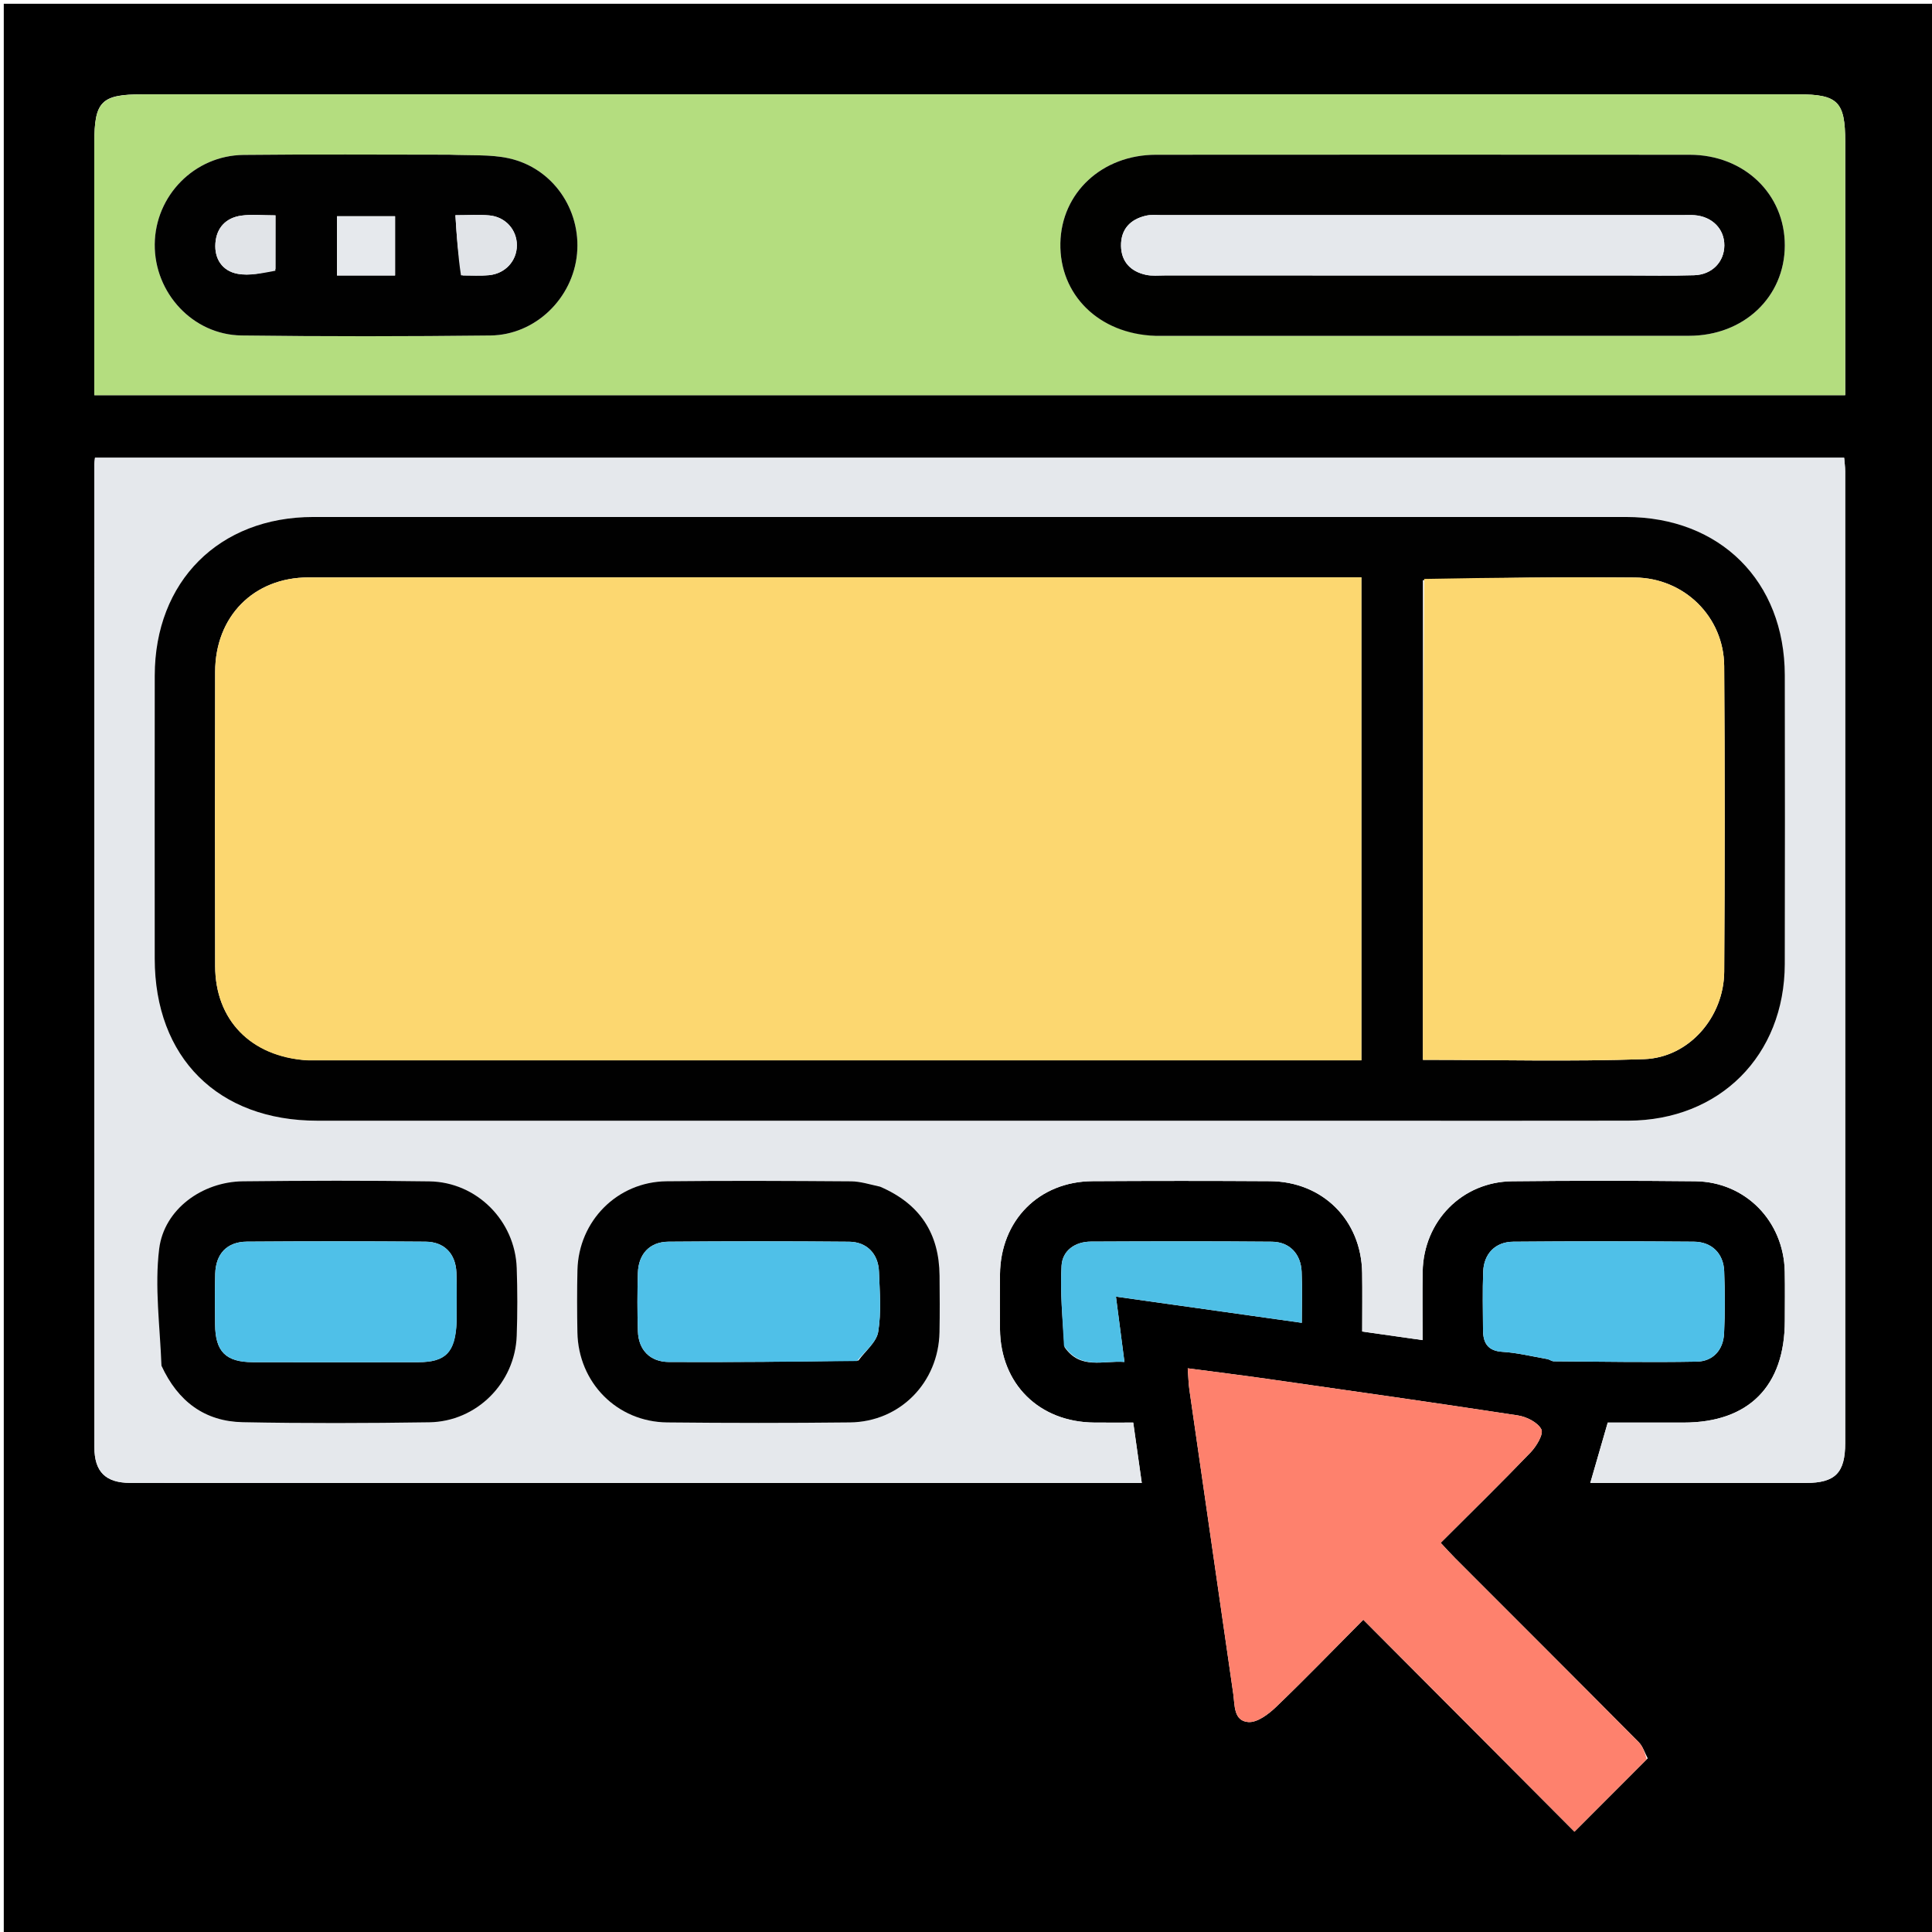 <svg version="1.1" id="Layer_1" xmlns="http://www.w3.org/2000/svg" xmlns:xlink="http://www.w3.org/1999/xlink" x="0px" y="0px"
	 width="100%" viewBox="0 0 512 512" enable-background="new 0 0 512 512" xml:space="preserve">
<path fill="#000000" opacity="1" stroke="none" 
	d="
M1,176 
	C1,117.333 1,59.167 1,1 
	C171.667,1 342.333,1 513,1 
	C513,171.667 513,342.333 513,513 
	C342.333,513 171.667,513 1,513 
	C1,400.833 1,288.667 1,176 
M99.5,393.001 
	C167.1,393.001 234.699,393.001 302.582,393.001 
	C301.787,387.38 301.07,382.305 300.32,376.999 
	C296.63,376.999 293.315,377.022 290.001,376.995 
	C275.362,376.876 265.141,366.752 265.008,352.223 
	C264.965,347.391 264.963,342.557 265.009,337.725 
	C265.145,323.427 275.324,313.107 289.544,313.023 
	C305.208,312.931 320.873,312.927 336.538,313.025 
	C350.529,313.112 360.778,323.361 360.983,337.311 
	C361.058,342.451 360.995,347.594 360.995,352.868 
	C366.483,353.647 371.62,354.377 377.004,355.141 
	C377.004,348.658 376.924,342.841 377.02,337.026 
	C377.241,323.634 387.442,313.187 400.743,313.046 
	C416.906,312.875 433.073,312.876 449.236,313.045 
	C462.55,313.185 472.721,323.599 472.98,337.01 
	C473.063,341.341 473.002,345.676 472.998,350.008 
	C472.984,367.357 463.427,376.985 446.208,376.998 
	C439.126,377.003 432.045,376.999 426.067,376.999 
	C424.367,382.882 422.929,387.858 421.442,393.001 
	C440.349,393.001 459.483,393.014 478.617,392.994 
	C486.374,392.986 488.996,390.309 488.996,382.402 
	C489.004,296.579 489.002,210.757 488.989,124.934 
	C488.989,123.67 488.805,122.406 488.72,121.309 
	C333.971,121.309 179.581,121.309 25.172,121.309 
	C25.096,122.099 25.008,122.583 25.008,123.066 
	C25.001,209.889 24.992,296.711 25.016,383.534 
	C25.017,390.03 27.986,392.97 34.508,392.984 
	C55.839,393.028 77.169,393.001 99.5,393.001 
M37.642,25 
	C26.822,25.007 25,26.858 25,37.846 
	C24.999,58.51 25,79.174 25,99.837 
	C25,101.446 25,103.054 25,104.718 
	C179.92,104.718 334.3,104.718 489,104.718 
	C489,102.801 489,101.164 489,99.528 
	C489,78.864 489.001,58.2 489,37.536 
	C489,26.952 487.061,25 476.546,25 
	C330.566,25 184.586,25 37.642,25 
M436.665,465.98 
	C435.886,464.539 435.392,462.815 434.285,461.7 
	C418.103,445.389 401.836,429.161 385.599,412.904 
	C384.344,411.648 383.162,410.319 381.797,408.865 
	C389.955,400.71 397.925,392.92 405.64,384.885 
	C407.186,383.275 409.111,380.047 408.468,378.784 
	C407.528,376.938 404.538,375.45 402.225,375.096 
	C380.033,371.698 357.802,368.551 335.576,365.376 
	C328.754,364.402 321.913,363.562 314.759,362.618 
	C314.941,365.032 314.969,366.682 315.202,368.302 
	C319.063,395.133 322.959,421.96 326.815,448.792 
	C327.26,451.891 326.878,456.067 330.814,456.363 
	C333.159,456.539 336.13,454.311 338.106,452.419 
	C345.773,445.072 353.154,437.427 361.286,429.244 
	C380.117,448.145 398.606,466.704 417.251,485.417 
	C423.696,478.963 429.922,472.728 436.665,465.98 
M410.369,360.234 
	C410.832,360.418 411.294,360.761 411.758,360.764 
	C424.396,360.847 437.036,361.079 449.669,360.848 
	C454.002,360.768 456.69,357.732 456.901,353.349 
	C457.165,347.871 457.136,342.365 456.927,336.883 
	C456.748,332.197 453.653,329.099 448.911,329.061 
	C432.94,328.932 416.966,328.927 400.995,329.066 
	C396.276,329.108 393.242,332.256 393.061,336.973 
	C392.863,342.124 392.988,347.287 393.015,352.445 
	C393.033,355.867 394.219,358.017 398.191,358.252 
	C401.985,358.476 405.738,359.407 410.369,360.234 
M282.126,357.015 
	C286.344,363.09 292.34,360.493 297.989,360.929 
	C297.204,354.885 296.508,349.536 295.739,343.622 
	C312.551,345.99 328.589,348.25 344.989,350.56 
	C344.989,345.662 345.135,341.345 344.949,337.043 
	C344.745,332.295 341.762,329.11 337.061,329.067 
	C321.068,328.922 305.072,328.964 289.078,329.038 
	C284.893,329.057 281.559,331.416 281.325,335.415 
	C280.921,342.329 281.583,349.305 282.126,357.015 
z"/>
<path fill="#E5E8EC" opacity="1" stroke="none" 
	d="
M99,393.001 
	C77.169,393.001 55.839,393.028 34.508,392.984 
	C27.986,392.97 25.017,390.03 25.016,383.534 
	C24.992,296.711 25.001,209.889 25.008,123.066 
	C25.008,122.583 25.096,122.099 25.172,121.309 
	C179.581,121.309 333.971,121.309 488.72,121.309 
	C488.805,122.406 488.989,123.67 488.989,124.934 
	C489.002,210.757 489.004,296.579 488.996,382.402 
	C488.996,390.309 486.374,392.986 478.617,392.994 
	C459.483,393.014 440.349,393.001 421.442,393.001 
	C422.929,387.858 424.367,382.882 426.067,376.999 
	C432.045,376.999 439.126,377.003 446.208,376.998 
	C463.427,376.985 472.984,367.357 472.998,350.008 
	C473.002,345.676 473.063,341.341 472.98,337.01 
	C472.721,323.599 462.55,313.185 449.236,313.045 
	C433.073,312.876 416.906,312.875 400.743,313.046 
	C387.442,313.187 377.241,323.634 377.02,337.026 
	C376.924,342.841 377.004,348.658 377.004,355.141 
	C371.62,354.377 366.483,353.647 360.995,352.868 
	C360.995,347.594 361.058,342.451 360.983,337.311 
	C360.778,323.361 350.529,313.112 336.538,313.025 
	C320.873,312.927 305.208,312.931 289.544,313.023 
	C275.324,313.107 265.145,323.427 265.009,337.725 
	C264.963,342.557 264.965,347.391 265.008,352.223 
	C265.141,366.752 275.362,376.876 290.001,376.995 
	C293.315,377.022 296.63,376.999 300.32,376.999 
	C301.07,382.305 301.787,387.38 302.582,393.001 
	C234.699,393.001 167.1,393.001 99,393.001 
M360.5,297 
	C384.157,297 407.814,297.039 431.471,296.989 
	C455.727,296.937 472.931,279.726 472.987,255.433 
	C473.045,229.944 473.031,204.454 472.991,178.965 
	C472.951,154.047 455.861,137.011 430.879,137.007 
	C314.927,136.992 198.974,136.99 83.022,137.008 
	C58.059,137.012 41.034,154.075 41.006,179.056 
	C40.979,204.046 40.994,229.036 41.002,254.026 
	C41.011,280.283 57.774,296.997 84.113,296.998 
	C175.909,297.003 267.704,297 360.5,297 
M42.933,362.307 
	C47.16,371.438 54.298,376.7 64.335,376.898 
	C80.804,377.222 97.288,377.168 113.76,376.923 
	C126.318,376.737 136.492,366.505 136.936,354.002 
	C137.148,348.018 137.145,342.015 136.938,336.031 
	C136.504,323.509 126.347,313.261 113.805,313.076 
	C97.333,312.833 80.852,312.883 64.378,313.059 
	C53.63,313.173 43.48,320.427 42.179,330.98 
	C40.944,341.004 42.389,351.358 42.933,362.307 
M232.879,314.297 
	C230.431,313.868 227.986,313.084 225.536,313.067 
	C209.228,312.956 192.916,312.867 176.609,313.051 
	C163.579,313.198 153.331,323.58 153.028,336.608 
	C152.901,342.097 152.919,347.593 153.019,353.083 
	C153.263,366.408 163.503,376.818 176.807,376.957 
	C192.949,377.126 209.095,377.131 225.236,376.955 
	C238.521,376.81 248.723,366.385 248.979,353.031 
	C249.074,348.041 249.036,343.046 248.993,338.054 
	C248.896,326.951 243.881,319.062 232.879,314.297 
z"/>
<path fill="#B4DD7F" opacity="1" stroke="none" 
	d="
M38.124,25 
	C184.586,25 330.566,25 476.546,25 
	C487.061,25 489,26.952 489,37.536 
	C489.001,58.2 489,78.864 489,99.528 
	C489,101.164 489,102.801 489,104.718 
	C334.3,104.718 179.92,104.718 25,104.718 
	C25,103.054 25,101.446 25,99.837 
	C25,79.174 24.999,58.51 25,37.846 
	C25,26.858 26.822,25.007 38.124,25 
M306.67,89 
	C353.656,89 400.643,89.02 447.629,88.988 
	C462.13,88.978 472.951,78.706 472.989,65.077 
	C473.027,51.426 462.221,41.025 447.796,41.013 
	C400.643,40.977 353.491,40.981 306.338,41.011 
	C292.064,41.021 281.272,51.071 281.01,64.439 
	C280.743,78.116 291.191,88.498 306.67,89 
M118.494,40.999 
	C100.506,41.002 82.516,40.857 64.529,41.058 
	C51.501,41.202 41.122,51.877 41.006,64.735 
	C40.89,77.625 51.096,88.734 64.009,88.9 
	C85.991,89.182 107.982,89.158 129.965,88.906 
	C141.901,88.77 151.823,79.043 152.919,67.25 
	C154.008,55.523 146.48,44.52 134.864,41.955 
	C129.911,40.862 124.626,41.272 118.494,40.999 
z"/>
<path fill="#FE816D" opacity="1" stroke="none" 
	d="
M436.406,466.236 
	C429.922,472.728 423.696,478.963 417.251,485.417 
	C398.606,466.704 380.117,448.145 361.286,429.244 
	C353.154,437.427 345.773,445.072 338.106,452.419 
	C336.13,454.311 333.159,456.539 330.814,456.363 
	C326.878,456.067 327.26,451.891 326.815,448.792 
	C322.959,421.96 319.063,395.133 315.202,368.302 
	C314.969,366.682 314.941,365.032 314.759,362.618 
	C321.913,363.562 328.754,364.402 335.576,365.376 
	C357.802,368.551 380.033,371.698 402.225,375.096 
	C404.538,375.45 407.528,376.938 408.468,378.784 
	C409.111,380.047 407.186,383.275 405.64,384.885 
	C397.925,392.92 389.955,400.71 381.797,408.865 
	C383.162,410.319 384.344,411.648 385.599,412.904 
	C401.836,429.161 418.103,445.389 434.285,461.7 
	C435.392,462.815 435.886,464.539 436.406,466.236 
z"/>
<path fill="#4FC0E8" opacity="1" stroke="none" 
	d="
M409.939,360.131 
	C405.738,359.407 401.985,358.476 398.191,358.252 
	C394.219,358.017 393.033,355.867 393.015,352.445 
	C392.988,347.287 392.863,342.124 393.061,336.973 
	C393.242,332.256 396.276,329.108 400.995,329.066 
	C416.966,328.927 432.94,328.932 448.911,329.061 
	C453.653,329.099 456.748,332.197 456.927,336.883 
	C457.136,342.365 457.165,347.871 456.901,353.349 
	C456.69,357.732 454.002,360.768 449.669,360.848 
	C437.036,361.079 424.396,360.847 411.758,360.764 
	C411.294,360.761 410.832,360.418 409.939,360.131 
z"/>
<path fill="#4EBFE6" opacity="1" stroke="none" 
	d="
M281.962,356.634 
	C281.583,349.305 280.921,342.329 281.325,335.415 
	C281.559,331.416 284.893,329.057 289.078,329.038 
	C305.072,328.964 321.068,328.922 337.061,329.067 
	C341.762,329.11 344.745,332.295 344.949,337.043 
	C345.135,341.345 344.989,345.662 344.989,350.56 
	C328.589,348.25 312.551,345.99 295.739,343.622 
	C296.508,349.536 297.204,354.885 297.989,360.929 
	C292.34,360.493 286.344,363.09 281.962,356.634 
z"/>
<path fill="#010101" opacity="1" stroke="none" 
	d="
M360,297 
	C267.704,297 175.909,297.003 84.113,296.998 
	C57.774,296.997 41.011,280.283 41.002,254.026 
	C40.994,229.036 40.979,204.046 41.006,179.056 
	C41.034,154.075 58.059,137.012 83.022,137.008 
	C198.974,136.99 314.927,136.992 430.879,137.007 
	C455.861,137.011 472.951,154.047 472.991,178.965 
	C473.031,204.454 473.045,229.944 472.987,255.433 
	C472.931,279.726 455.727,296.937 431.471,296.989 
	C407.814,297.039 384.157,297 360,297 
M81.727,280.998 
	C174.785,280.998 267.843,280.998 360.783,280.998 
	C360.783,237.971 360.783,195.695 360.783,153.002 
	C359.617,153.002 358.662,153.002 357.707,153.002 
	C265.724,153.002 173.74,152.982 81.757,153.023 
	C67.227,153.029 57.049,163.37 57.017,178.021 
	C56.962,204.016 56.962,230.011 57.018,256.007 
	C57.048,270.275 66.404,280.025 81.727,280.998 
M377.089,153.759 
	C377.089,196.026 377.089,238.293 377.089,280.872 
	C396.851,280.872 416.31,281.376 435.726,280.685 
	C447.621,280.263 456.859,269.526 456.934,257.479 
	C457.101,230.493 457.117,203.504 456.93,176.519 
	C456.839,163.465 446.35,153.156 433.247,153.05 
	C414.758,152.9 396.267,153.06 377.089,153.759 
z"/>
<path fill="#010101" opacity="1" stroke="none" 
	d="
M42.794,361.937 
	C42.389,351.358 40.944,341.004 42.179,330.98 
	C43.48,320.427 53.63,313.173 64.378,313.059 
	C80.852,312.883 97.333,312.833 113.805,313.076 
	C126.347,313.261 136.504,323.509 136.938,336.031 
	C137.145,342.015 137.148,348.018 136.936,354.002 
	C136.492,366.505 126.318,376.737 113.76,376.923 
	C97.288,377.168 80.804,377.222 64.335,376.898 
	C54.298,376.7 47.16,371.438 42.794,361.937 
M121,350.242 
	C120.995,345.918 121.116,341.59 120.954,337.273 
	C120.766,332.27 117.768,329.1 112.804,329.059 
	C97.008,328.931 81.209,328.937 65.413,329.051 
	C60.165,329.088 57.191,332.242 57.035,337.55 
	C56.903,342.036 56.974,346.529 57.007,351.018 
	C57.061,358.167 59.83,360.971 66.977,360.989 
	C81.61,361.025 96.243,361.021 110.877,360.99 
	C118.078,360.976 120.65,358.432 121,350.242 
z"/>
<path fill="#010101" opacity="1" stroke="none" 
	d="
M233.232,314.48 
	C243.881,319.062 248.896,326.951 248.993,338.054 
	C249.036,343.046 249.074,348.041 248.979,353.031 
	C248.723,366.385 238.521,376.81 225.236,376.955 
	C209.095,377.131 192.949,377.126 176.807,376.957 
	C163.503,376.818 153.263,366.408 153.019,353.083 
	C152.919,347.593 152.901,342.097 153.028,336.608 
	C153.331,323.58 163.579,313.198 176.609,313.051 
	C192.916,312.867 209.228,312.956 225.536,313.067 
	C227.986,313.084 230.431,313.868 233.232,314.48 
M227.491,360.56 
	C229.321,358.032 232.286,355.69 232.736,352.937 
	C233.584,347.753 233.131,342.326 232.936,337.01 
	C232.763,332.281 229.737,329.114 225.035,329.072 
	C209.067,328.929 193.096,328.931 177.128,329.063 
	C172.186,329.104 169.195,332.316 169.046,337.341 
	C168.893,342.493 168.879,347.658 169.053,352.809 
	C169.221,357.78 172.278,360.919 177.281,360.941 
	C193.746,361.011 210.212,360.879 227.491,360.56 
z"/>
<path fill="#010100" opacity="1" stroke="none" 
	d="
M306.198,89 
	C291.191,88.498 280.743,78.116 281.01,64.439 
	C281.272,51.071 292.064,41.021 306.338,41.011 
	C353.491,40.981 400.643,40.977 447.796,41.013 
	C462.221,41.025 473.027,51.426 472.989,65.077 
	C472.951,78.706 462.13,88.978 447.629,88.988 
	C400.643,89.02 353.656,89 306.198,89 
M430.5,73.001 
	C436.659,72.996 442.822,73.132 448.976,72.941 
	C453.711,72.794 456.933,69.408 456.967,65.054 
	C457.001,60.7 453.784,57.403 449.09,57.029 
	C448.097,56.949 447.094,57 446.095,57 
	C399.985,56.999 353.875,56.998 307.765,57.003 
	C306.435,57.004 305.058,56.858 303.782,57.141 
	C299.532,58.085 297.009,60.767 297.086,65.189 
	C297.16,69.374 299.654,71.948 303.671,72.829 
	C305.266,73.179 306.985,72.995 308.648,72.996 
	C348.932,73.002 389.216,73.001 430.5,73.001 
z"/>
<path fill="#010101" opacity="1" stroke="none" 
	d="
M118.993,40.999 
	C124.626,41.272 129.911,40.862 134.864,41.955 
	C146.48,44.52 154.008,55.523 152.919,67.25 
	C151.823,79.043 141.901,88.77 129.965,88.906 
	C107.982,89.158 85.991,89.182 64.009,88.9 
	C51.096,88.734 40.89,77.625 41.006,64.735 
	C41.122,51.877 51.501,41.202 64.529,41.058 
	C82.516,40.857 100.506,41.002 118.993,40.999 
M96.519,72.998 
	C99.282,72.998 102.045,72.998 104.698,72.998 
	C104.698,67.331 104.698,62.267 104.698,57.305 
	C99.328,57.305 94.264,57.305 89.307,57.305 
	C89.307,62.676 89.307,67.74 89.307,72.998 
	C91.589,72.998 93.567,72.998 96.519,72.998 
M122.636,73.002 
	C124.953,72.99 127.285,73.145 129.582,72.928 
	C133.901,72.521 136.956,69.142 136.976,65.03 
	C136.995,60.908 133.962,57.461 129.649,57.082 
	C126.904,56.841 124.12,57.037 120.69,57.037 
	C121.041,62.607 121.366,67.77 122.636,73.002 
M73.004,71.271 
	C73.004,66.541 73.004,61.811 73.004,57.073 
	C69.54,57.073 66.689,56.759 63.937,57.147 
	C59.881,57.718 57.384,60.339 57.084,64.462 
	C56.782,68.619 58.941,71.792 62.902,72.546 
	C66.114,73.158 69.589,72.383 73.004,71.271 
z"/>
<path fill="#FCD770" opacity="1" stroke="none" 
	d="
M81.26,280.997 
	C66.404,280.025 57.048,270.275 57.018,256.007 
	C56.962,230.011 56.962,204.016 57.017,178.021 
	C57.049,163.37 67.227,153.029 81.757,153.023 
	C173.74,152.982 265.724,153.002 357.707,153.002 
	C358.662,153.002 359.617,153.002 360.783,153.002 
	C360.783,195.695 360.783,237.971 360.783,280.998 
	C267.843,280.998 174.785,280.998 81.26,280.997 
z"/>
<path fill="#FCD770" opacity="1" stroke="none" 
	d="
M377.433,153.423 
	C396.267,153.06 414.758,152.9 433.247,153.05 
	C446.35,153.156 456.839,163.465 456.93,176.519 
	C457.117,203.504 457.101,230.493 456.934,257.479 
	C456.859,269.526 447.621,280.263 435.726,280.685 
	C416.31,281.376 396.851,280.872 377.089,280.872 
	C377.089,238.293 377.089,196.026 377.433,153.423 
z"/>
<path fill="#4FC0E8" opacity="1" stroke="none" 
	d="
M120.999,350.701 
	C120.65,358.432 118.078,360.976 110.877,360.99 
	C96.243,361.021 81.61,361.025 66.977,360.989 
	C59.83,360.971 57.061,358.167 57.007,351.018 
	C56.974,346.529 56.903,342.036 57.035,337.55 
	C57.191,332.242 60.165,329.088 65.413,329.051 
	C81.209,328.937 97.008,328.931 112.804,329.059 
	C117.768,329.1 120.766,332.27 120.954,337.273 
	C121.116,341.59 120.995,345.918 120.999,350.701 
z"/>
<path fill="#4FC0E8" opacity="1" stroke="none" 
	d="
M227.084,360.692 
	C210.212,360.879 193.746,361.011 177.281,360.941 
	C172.278,360.919 169.221,357.78 169.053,352.809 
	C168.879,347.658 168.893,342.493 169.046,337.341 
	C169.195,332.316 172.186,329.104 177.128,329.063 
	C193.096,328.931 209.067,328.929 225.035,329.072 
	C229.737,329.114 232.763,332.281 232.936,337.01 
	C233.131,342.326 233.584,347.753 232.736,352.937 
	C232.286,355.69 229.321,358.032 227.084,360.692 
z"/>
<path fill="#E5E8EC" opacity="1" stroke="none" 
	d="
M430,73.001 
	C389.216,73.001 348.932,73.002 308.648,72.996 
	C306.985,72.995 305.266,73.179 303.671,72.829 
	C299.654,71.948 297.16,69.374 297.086,65.189 
	C297.009,60.767 299.532,58.085 303.782,57.141 
	C305.058,56.858 306.435,57.004 307.765,57.003 
	C353.875,56.998 399.985,56.999 446.095,57 
	C447.094,57 448.097,56.949 449.09,57.029 
	C453.784,57.403 457.001,60.7 456.967,65.054 
	C456.933,69.408 453.711,72.794 448.976,72.941 
	C442.822,73.132 436.659,72.996 430,73.001 
z"/>
<path fill="#E6E9ED" opacity="1" stroke="none" 
	d="
M96.032,72.998 
	C93.567,72.998 91.589,72.998 89.307,72.998 
	C89.307,67.74 89.307,62.676 89.307,57.305 
	C94.264,57.305 99.328,57.305 104.698,57.305 
	C104.698,62.267 104.698,67.331 104.698,72.998 
	C102.045,72.998 99.282,72.998 96.032,72.998 
z"/>
<path fill="#E1E4E8" opacity="1" stroke="none" 
	d="
M122.164,72.968 
	C121.366,67.77 121.041,62.607 120.69,57.037 
	C124.12,57.037 126.904,56.841 129.649,57.082 
	C133.962,57.461 136.995,60.908 136.976,65.03 
	C136.956,69.142 133.901,72.521 129.582,72.928 
	C127.285,73.145 124.953,72.99 122.164,72.968 
z"/>
<path fill="#E1E4E8" opacity="1" stroke="none" 
	d="
M72.976,71.747 
	C69.589,72.383 66.114,73.158 62.902,72.546 
	C58.941,71.792 56.782,68.619 57.084,64.462 
	C57.384,60.339 59.881,57.718 63.937,57.147 
	C66.689,56.759 69.54,57.073 73.004,57.073 
	C73.004,61.811 73.004,66.541 72.976,71.747 
z"/>
</svg>
